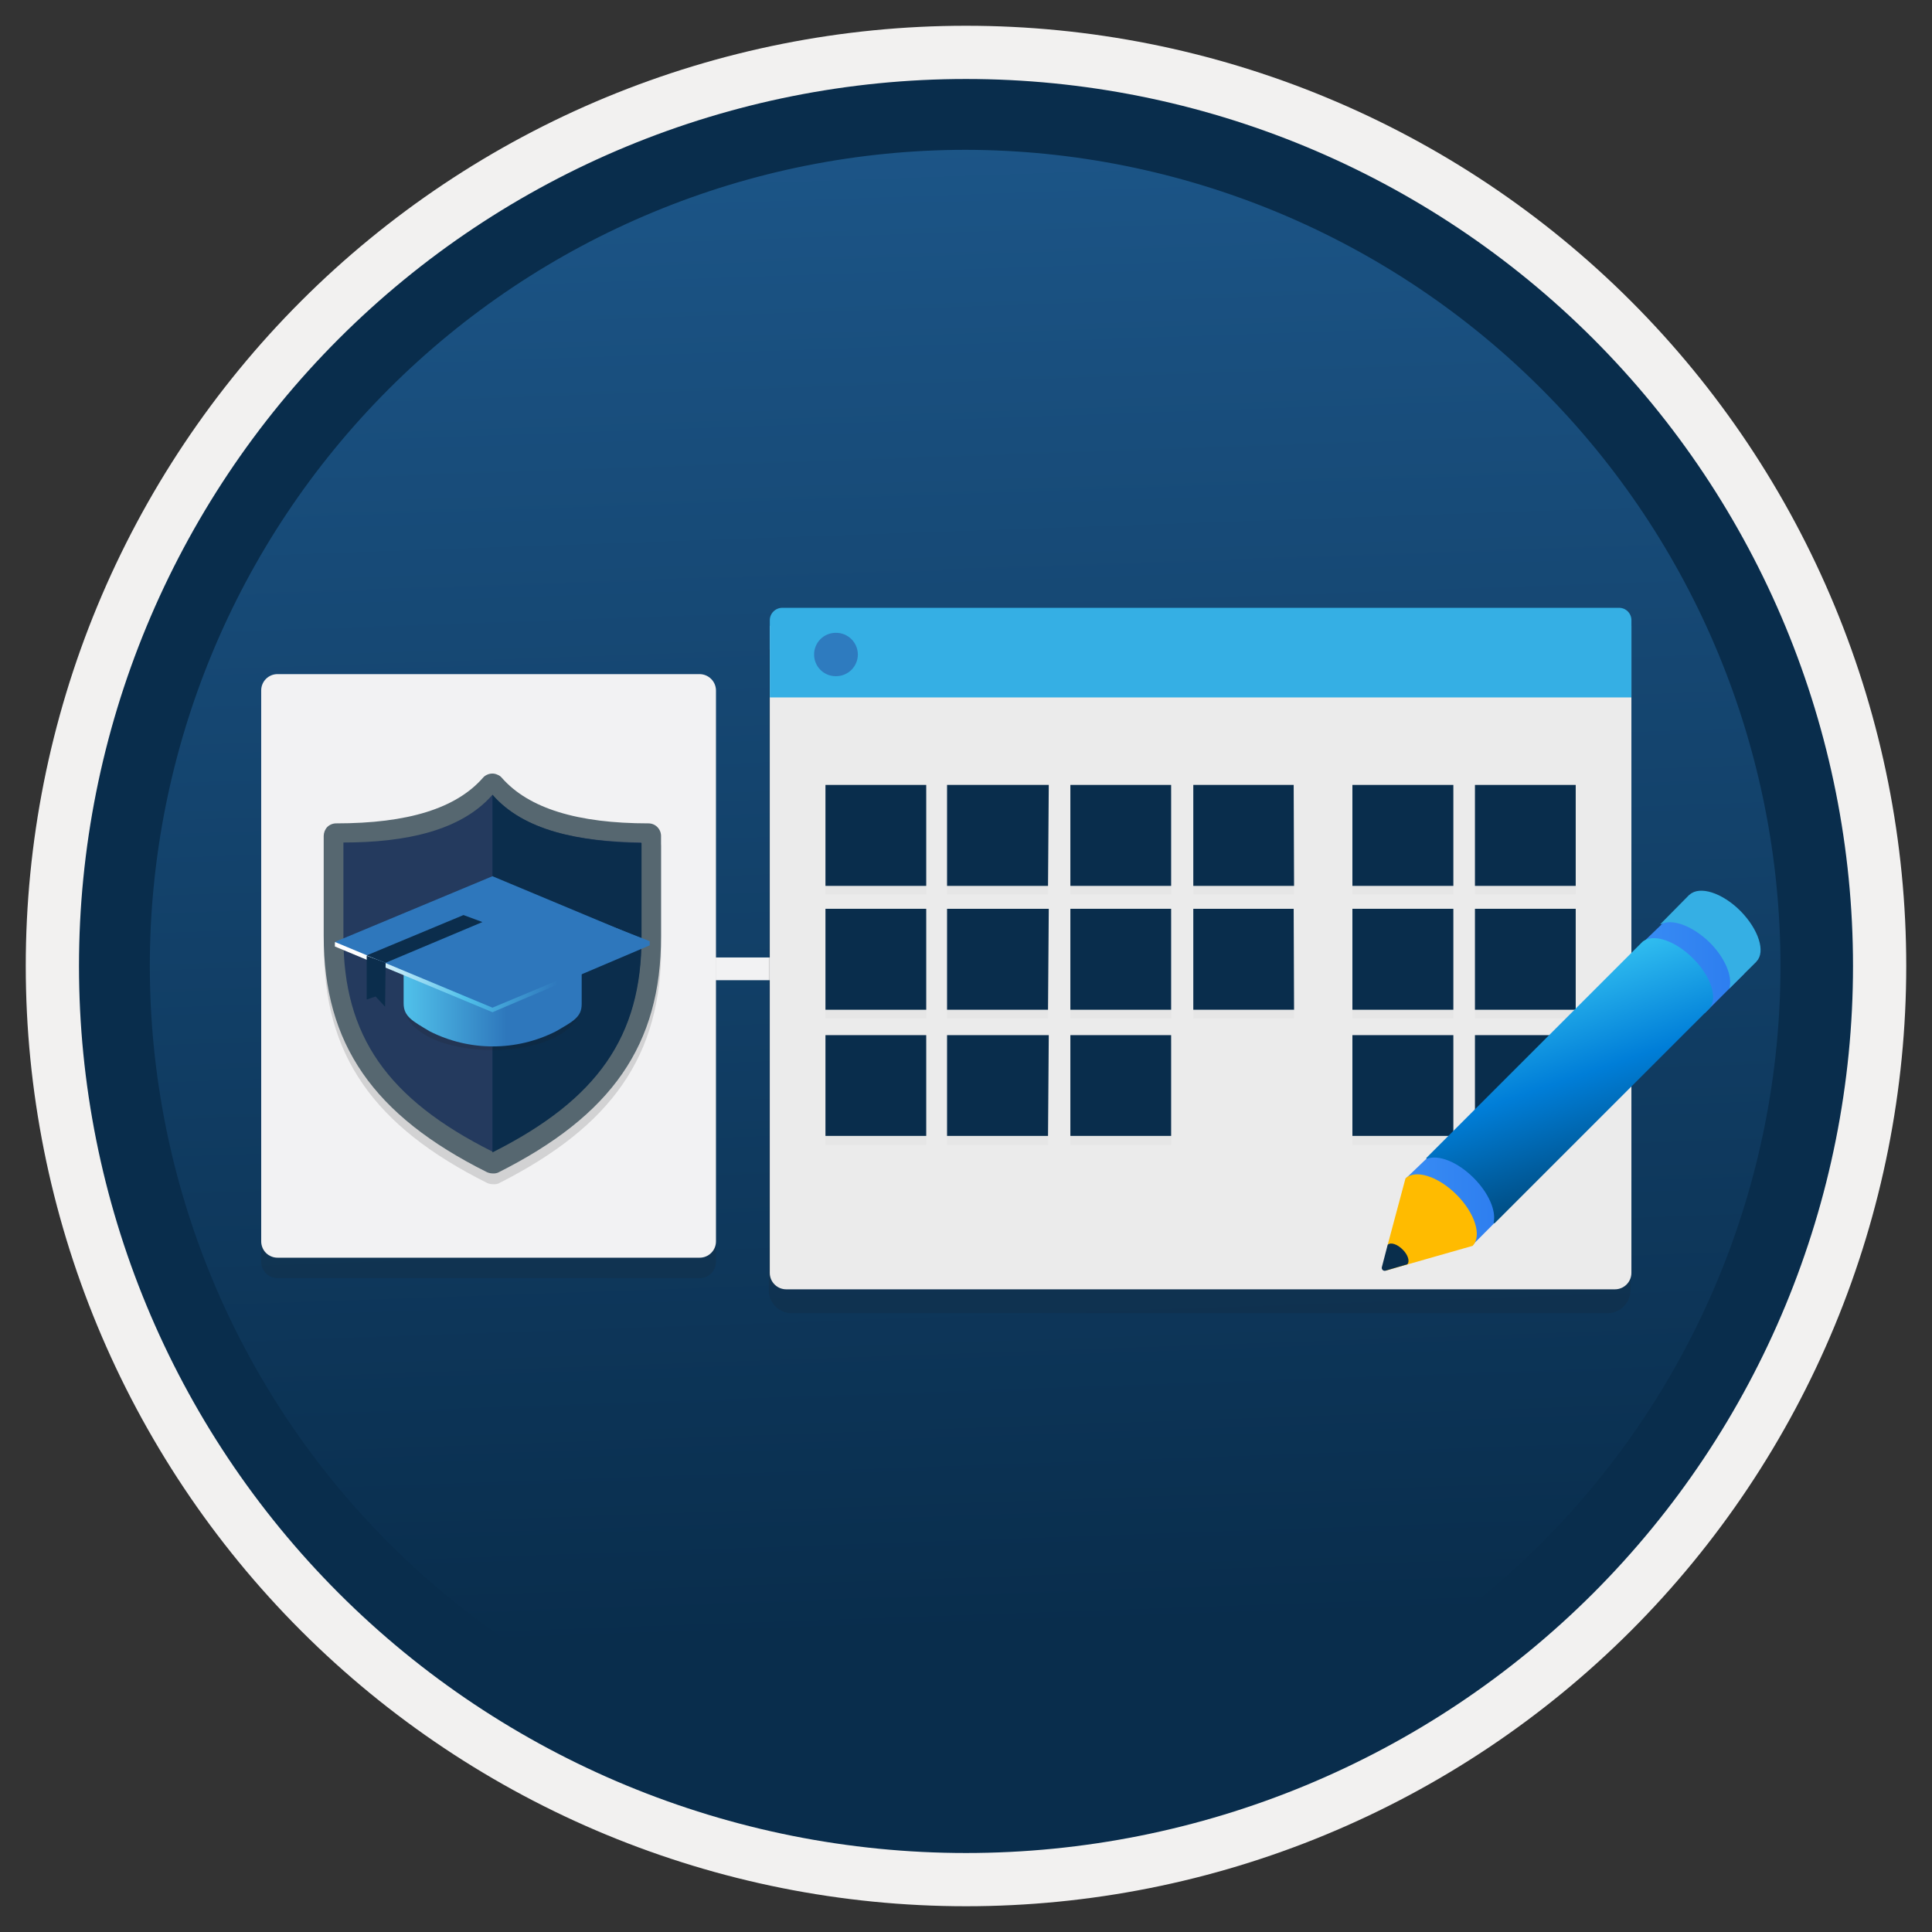 <svg width="102" height="102" viewBox="0 0 102 102" fill="none" xmlns="http://www.w3.org/2000/svg">
<rect x="0" y="0" width="102" height="102" fill="#333333" stroke="none"/>
<path d="M51 97.81C38.585 97.81 26.679 92.878 17.9 84.1C9.122 75.321 4.19 63.415 4.19 51C4.19 38.585 9.122 26.679 17.9 17.9C26.679 9.122 38.585 4.19 51 4.19C63.415 4.19 75.321 9.122 84.1 17.9C92.878 26.679 97.81 38.585 97.81 51C97.81 63.415 92.878 75.321 84.1 84.1C75.321 92.878 63.415 97.81 51 97.81V97.81Z" fill="url(#paint0_linear)"/>
<path fill-rule="evenodd" clip-rule="evenodd" d="M96.85 51C96.85 63.173 92.014 74.848 83.406 83.456C74.798 92.064 63.123 96.9 50.95 96.9C38.776 96.9 27.102 92.064 18.494 83.456C9.886 74.848 5.05 63.173 5.05 51C5.05 38.826 9.886 27.152 18.494 18.544C27.102 9.936 38.776 5.1 50.95 5.1C63.123 5.1 74.798 9.936 83.406 18.544C92.014 27.152 96.85 38.826 96.85 51ZM51 1.36C57.519 1.359 63.975 2.642 69.998 5.136C76.021 7.63 81.494 11.286 86.104 15.896C90.713 20.506 94.37 25.979 96.864 32.002C99.358 38.025 100.641 44.481 100.64 51C100.64 57.519 99.356 63.974 96.861 69.996C94.367 76.019 90.71 81.491 86.101 86.101C81.491 90.71 76.019 94.367 69.996 96.861C63.974 99.356 57.519 100.64 51 100.64C37.834 100.64 25.208 95.41 15.899 86.101C6.59 76.791 1.36 64.165 1.36 51C1.359 44.481 2.642 38.025 5.136 32.002C7.63 25.979 11.286 20.506 15.896 15.896C20.506 11.286 25.979 7.63 32.002 5.136C38.025 2.642 44.481 1.359 51 1.36V1.36Z" fill="#F2F1F0"/>
<path fill-rule="evenodd" clip-rule="evenodd" d="M94 51C94 62.413 89.472 73.359 81.411 81.437C73.35 89.516 62.413 94.066 51 94.09C39.572 94.09 28.612 89.55 20.531 81.469C12.45 73.388 7.91 62.428 7.91 51C7.91 39.572 12.45 28.612 20.531 20.531C28.612 12.45 39.572 7.91 51 7.91C62.413 7.934 73.35 12.484 81.411 20.562C89.472 28.641 94 39.587 94 51V51ZM51 4.17C63.42 4.17 75.331 9.104 84.114 17.886C92.896 26.668 97.83 38.58 97.83 51C97.83 63.42 92.896 75.331 84.114 84.114C75.331 92.896 63.42 97.83 51 97.83C38.58 97.83 26.668 92.896 17.886 84.114C9.104 75.331 4.17 63.42 4.17 51C4.17 38.58 9.104 26.668 17.886 17.886C26.668 9.104 38.58 4.17 51 4.17V4.17Z" fill="#092D4C"/>
<path d="M50.85 50.55H24.49V51.75H50.85V50.55Z" fill="#F2F2F3"/>
<path opacity="0.15" d="M41.86 69.33H84.86C85.02 69.331 85.18 69.3 85.328 69.24C85.477 69.179 85.612 69.089 85.725 68.975C85.839 68.862 85.929 68.727 85.99 68.578C86.051 68.43 86.081 68.27 86.08 68.11V34.29H40.59V68.11C40.588 68.275 40.62 68.438 40.684 68.59C40.748 68.742 40.843 68.88 40.962 68.994C41.081 69.108 41.222 69.197 41.376 69.255C41.531 69.312 41.695 69.338 41.86 69.33V69.33Z" fill="#1F1D20"/>
<path d="M41.51 68.07H85.26C85.49 68.07 85.712 67.978 85.875 67.815C86.038 67.652 86.13 67.431 86.13 67.2V33.04H40.64V67.19C40.638 67.305 40.66 67.419 40.703 67.526C40.746 67.632 40.81 67.73 40.891 67.811C40.972 67.893 41.068 67.958 41.174 68.003C41.281 68.047 41.395 68.07 41.51 68.07V68.07Z" fill="#EBEBEB"/>
<path d="M40.641 36.82H86.131V32.74C86.131 32.567 86.062 32.402 85.94 32.28C85.818 32.158 85.653 32.09 85.481 32.09H41.301C41.127 32.09 40.961 32.158 40.837 32.28C40.714 32.401 40.643 32.566 40.641 32.74V36.82Z" fill="#35AFE4"/>
<path d="M44.13 35.7C44.282 35.701 44.433 35.672 44.574 35.615C44.714 35.558 44.842 35.473 44.95 35.367C45.058 35.26 45.144 35.132 45.202 34.992C45.261 34.852 45.291 34.702 45.291 34.55C45.289 34.399 45.258 34.249 45.199 34.11C45.14 33.971 45.054 33.845 44.947 33.739C44.839 33.634 44.711 33.55 44.571 33.493C44.431 33.437 44.282 33.408 44.13 33.41C43.979 33.408 43.829 33.437 43.689 33.495C43.549 33.552 43.421 33.636 43.314 33.744C43.207 33.851 43.123 33.978 43.065 34.118C43.008 34.258 42.979 34.408 42.98 34.56C42.98 34.71 43.01 34.859 43.068 34.998C43.126 35.137 43.211 35.263 43.318 35.369C43.425 35.475 43.552 35.559 43.691 35.616C43.831 35.672 43.98 35.701 44.13 35.7V35.7Z" fill="url(#paint1_linear)"/>
<g opacity="0.15">
<path opacity="0.15" d="M48.9 41.89H43.58V47.21H48.9V41.89Z" fill="#1F1D20"/>
<path opacity="0.15" d="M55.37 41.89H50V47.21H55.33L55.37 41.89Z" fill="#1F1D20"/>
<path opacity="0.15" d="M61.83 41.89H56.51V47.21H61.83V41.89Z" fill="#1F1D20"/>
<path opacity="0.15" d="M68.3 41.89H63V47.21H68.32L68.3 41.89Z" fill="#1F1D20"/>
<path opacity="0.15" d="M76.73 41.89H71.4V47.21H76.73V41.89Z" fill="#1F1D20"/>
<path opacity="0.15" d="M83.19 41.89H77.87V47.21H83.19V41.89Z" fill="#1F1D20"/>
<path opacity="0.15" d="M76.73 48.44H71.4V53.76H76.73V48.44Z" fill="#1F1D20"/>
<path opacity="0.15" d="M83.19 48.44H77.87V53.76H83.19V48.44Z" fill="#1F1D20"/>
<path opacity="0.15" d="M76.73 55.11H71.4V60.44H76.73V55.11Z" fill="#1F1D20"/>
<path opacity="0.15" d="M83.19 55.11H77.87V60.44H83.19V55.11Z" fill="#1F1D20"/>
<path opacity="0.15" d="M48.9 48.44H43.58V53.76H48.9V48.44Z" fill="#1F1D20"/>
<path opacity="0.15" d="M55.37 48.44H50V53.76H55.33L55.37 48.44Z" fill="#1F1D20"/>
<path opacity="0.15" d="M61.83 48.44H56.51V53.76H61.83V48.44Z" fill="#1F1D20"/>
<path opacity="0.15" d="M48.9 55.11H43.58V60.44H48.9V55.11Z" fill="#1F1D20"/>
<path opacity="0.15" d="M55.37 55.11H50V60.44H55.33L55.37 55.11Z" fill="#1F1D20"/>
<path opacity="0.15" d="M61.83 55.11H56.51V60.44H61.83V55.11Z" fill="#1F1D20"/>
<path opacity="0.15" d="M68.3 48.44H63V53.76H68.32L68.3 48.44Z" fill="#1F1D20"/>
</g>
<path d="M48.9 41.44H43.58V46.77H48.9V41.44Z" fill="url(#paint2_linear)"/>
<path d="M55.37 41.44H50V46.77H55.33L55.37 41.44Z" fill="url(#paint3_linear)"/>
<path d="M61.83 41.44H56.51V46.77H61.83V41.44Z" fill="url(#paint4_linear)"/>
<path d="M68.3 41.44H63V46.77H68.32L68.3 41.44Z" fill="url(#paint5_linear)"/>
<path d="M76.73 41.44H71.4V46.77H76.73V41.44Z" fill="url(#paint6_linear)"/>
<path d="M83.19 41.44H77.87V46.77H83.19V41.44Z" fill="url(#paint7_linear)"/>
<path d="M76.73 47.98H71.4V53.31H76.73V47.98Z" fill="url(#paint8_linear)"/>
<path d="M83.19 47.98H77.87V53.31H83.19V47.98Z" fill="url(#paint9_linear)"/>
<path d="M76.73 54.65H71.4V59.97H76.73V54.65Z" fill="url(#paint10_linear)"/>
<path d="M83.19 54.65H77.87V59.97H83.19V54.65Z" fill="url(#paint11_linear)"/>
<path d="M48.9 47.98H43.58V53.31H48.9V47.98Z" fill="url(#paint12_linear)"/>
<path d="M55.37 47.98H50V53.31H55.33L55.37 47.98Z" fill="url(#paint13_linear)"/>
<path d="M61.83 47.98H56.51V53.31H61.83V47.98Z" fill="url(#paint14_linear)"/>
<path d="M48.9 54.65H43.58V59.97H48.9V54.65Z" fill="url(#paint15_linear)"/>
<path d="M55.37 54.65H50V59.97H55.33L55.37 54.65Z" fill="url(#paint16_linear)"/>
<path d="M61.83 54.65H56.51V59.97H61.83V54.65Z" fill="url(#paint17_linear)"/>
<path d="M68.3 47.98H63V53.31H68.32L68.3 47.98Z" fill="url(#paint18_linear)"/>
<path opacity="0.15" d="M36.93 36.67H14.66C14.546 36.668 14.433 36.69 14.328 36.732C14.222 36.775 14.127 36.838 14.046 36.918C13.965 36.998 13.9 37.093 13.857 37.198C13.813 37.303 13.79 37.416 13.79 37.53V66.61C13.789 66.724 13.81 66.838 13.854 66.944C13.897 67.05 13.961 67.147 14.042 67.228C14.123 67.309 14.22 67.373 14.326 67.416C14.432 67.46 14.546 67.481 14.66 67.48H36.93C37.045 67.481 37.158 67.46 37.265 67.416C37.371 67.373 37.467 67.309 37.548 67.228C37.629 67.147 37.693 67.05 37.737 66.944C37.78 66.838 37.801 66.724 37.8 66.61V37.53C37.8 37.416 37.778 37.303 37.734 37.198C37.69 37.093 37.626 36.998 37.545 36.918C37.464 36.838 37.368 36.775 37.262 36.732C37.157 36.69 37.044 36.668 36.93 36.67V36.67Z" fill="#1F1D20"/>
<path d="M36.93 35.59H14.66C14.546 35.589 14.432 35.61 14.326 35.653C14.22 35.697 14.123 35.761 14.042 35.842C13.961 35.923 13.897 36.019 13.854 36.125C13.81 36.231 13.789 36.345 13.79 36.46V65.53C13.789 65.644 13.81 65.758 13.854 65.864C13.897 65.971 13.961 66.067 14.042 66.148C14.123 66.229 14.22 66.293 14.326 66.336C14.432 66.38 14.546 66.401 14.66 66.4H36.93C37.045 66.401 37.158 66.38 37.265 66.336C37.371 66.293 37.467 66.229 37.548 66.148C37.629 66.067 37.693 65.971 37.737 65.864C37.78 65.758 37.801 65.644 37.8 65.53V36.44C37.795 36.213 37.701 35.996 37.538 35.838C37.376 35.679 37.157 35.59 36.93 35.59Z" fill="#F2F2F3"/>
<path opacity="0.15" fill-rule="evenodd" clip-rule="evenodd" d="M26 62.52C25.9 62.517 25.801 62.493 25.71 62.45C19.71 59.45 17.1 55.69 17.1 49.98V44.7C17.101 44.525 17.169 44.356 17.29 44.23C17.416 44.107 17.585 44.039 17.76 44.04C21.55 44.04 24.09 43.25 25.51 41.63C25.57 41.559 25.645 41.505 25.73 41.47C25.817 41.441 25.909 41.431 26 41.44C26.094 41.438 26.186 41.459 26.27 41.5C26.36 41.532 26.439 41.587 26.5 41.66C27.92 43.28 30.5 44.07 34.25 44.07C34.422 44.071 34.587 44.139 34.71 44.26C34.773 44.321 34.824 44.394 34.858 44.474C34.893 44.555 34.91 44.642 34.91 44.73V50.01C34.91 55.72 32.33 59.45 26.3 62.49C26.203 62.52 26.101 62.53 26 62.52V62.52Z" fill="#1F1D20"/>
<path fill-rule="evenodd" clip-rule="evenodd" d="M18.41 44.78V49.44C18.41 54.54 20.61 57.79 25.99 60.57C31.37 57.79 33.58 54.57 33.58 49.44V44.81C30.11 44.72 27.58 43.95 25.99 42.46C24.37 43.92 21.87 44.7 18.41 44.78ZM25.99 61.95C25.89 61.947 25.791 61.923 25.7 61.88C19.7 58.88 17.09 55.11 17.09 49.4V44.13C17.093 43.955 17.16 43.787 17.28 43.66C17.406 43.537 17.575 43.469 17.75 43.47C21.54 43.47 24.08 42.68 25.5 41.06C25.56 40.99 25.635 40.935 25.72 40.9C25.805 40.861 25.897 40.841 25.99 40.84C26.084 40.839 26.176 40.859 26.26 40.9C26.35 40.932 26.429 40.987 26.49 41.06C27.91 42.68 30.49 43.47 34.24 43.47C34.413 43.471 34.578 43.539 34.7 43.66C34.826 43.784 34.898 43.953 34.9 44.13V49.44C34.9 55.15 32.32 58.88 26.29 61.91C26.198 61.946 26.099 61.959 26 61.95H25.99Z" fill="#566770"/>
<path fill-rule="evenodd" clip-rule="evenodd" d="M26 41.96C24.35 43.85 21.44 44.48 18.13 44.48V49.48C18.13 54.67 20.43 58.01 26 60.8C31.56 58.01 33.86 54.67 33.86 49.48V44.48C30.54 44.44 27.64 43.85 26 41.96Z" fill="#243A5E"/>
<path fill-rule="evenodd" clip-rule="evenodd" d="M26 41.96V60.84C31.57 58.04 33.87 54.7 33.87 49.51V44.51C30.54 44.44 27.64 43.85 26 41.96Z" fill="#0B2D4C"/>
<path opacity="0.15" d="M26 55.44C28.57 55.44 30.65 54.44 30.65 53.09C30.65 51.74 28.57 50.75 26 50.75C23.43 50.75 21.35 51.75 21.35 53.1C21.35 54.45 23.41 55.44 26 55.44Z" fill="#1F1D20"/>
<path d="M30.71 49.7V53.01C30.71 53.71 30.24 53.93 29.35 54.45C28.318 54.973 27.177 55.245 26.02 55.245C24.863 55.245 23.722 54.973 22.69 54.45C21.77 53.9 21.31 53.67 21.31 52.97V49.7C21.31 50.4 21.77 49.18 22.69 49.7C23.724 50.218 24.864 50.488 26.02 50.488C27.176 50.488 28.317 50.218 29.35 49.7C30.27 49.19 30.71 50.38 30.71 49.7Z" fill="url(#paint19_linear)"/>
<path d="M26 53.44L17.68 49.97V49.75L26 46.44L34.3 49.69V49.91L26 53.44Z" fill="url(#paint20_linear)"/>
<path d="M26 53.2L17.68 49.73L26 46.26L34.3 49.73L26 53.2Z" fill="url(#paint21_linear)"/>
<path d="M20.36 50.83L19.36 50.44L24.47 48.31L25.47 48.68L20.36 50.83Z" fill="url(#paint22_linear)"/>
<path d="M20.36 50.83L19.36 50.46V52.77L19.83 52.61L20.33 53.15L20.36 50.83Z" fill="url(#paint23_linear)"/>
<path d="M87.949 48.588L86.558 49.93L89.995 53.496L92.072 51.42L91.396 48.31L87.949 48.588Z" fill="url(#paint24_linear)"/>
<path d="M75.628 60.869L74.237 62.2L77.715 65.757L79.712 63.75L79.046 60.63L75.628 60.869Z" fill="url(#paint25_linear)"/>
<path d="M91.884 48.091C90.92 47.127 89.728 46.75 89.201 47.237H89.191L87.671 48.777C87.661 48.787 87.671 48.807 87.691 48.797C88.267 48.479 89.36 48.876 90.264 49.76C91.079 50.575 91.476 51.549 91.307 52.155C91.307 52.175 91.317 52.185 91.327 52.165L92.718 50.784L92.728 50.774C92.728 50.774 92.728 50.774 92.728 50.764L92.738 50.754C93.225 50.257 92.847 49.065 91.884 48.091Z" fill="#35AFE4"/>
<path d="M89.379 50.595C88.425 49.641 87.253 49.263 86.706 49.73L75.31 61.127C75.29 61.147 75.31 61.186 75.34 61.176C75.946 60.948 76.949 61.335 77.804 62.19C78.599 62.985 78.996 63.928 78.857 64.544C78.847 64.574 78.897 64.604 78.916 64.574L90.243 53.248C90.71 52.721 90.343 51.548 89.379 50.595Z" fill="url(#paint26_linear)"/>
<path d="M76.9 63.074C75.917 62.09 74.714 61.723 74.198 62.219V62.229L73.264 65.717C73.413 65.568 73.502 65.836 73.78 66.114C74.069 66.392 73.959 66.343 73.81 66.492L73.144 67.088L77.745 65.776C78.251 65.26 77.874 64.048 76.9 63.074Z" fill="#FFBB00"/>
<path d="M74.048 65.965C73.77 65.687 73.422 65.568 73.263 65.717L72.955 66.899C72.925 67.018 73.035 67.118 73.144 67.088L74.296 66.75C74.445 66.601 74.336 66.243 74.048 65.965Z" fill="#092E4C"/>
<defs>
<linearGradient id="paint0_linear" x1="46.81" y1="-67.55" x2="54.37" y2="149.01" gradientUnits="userSpaceOnUse">
<stop stop-color="#2E7BBF"/>
<stop offset="0.71" stop-color="#092D4C"/>
</linearGradient>
<linearGradient id="paint1_linear" x1="-2058.93" y1="1897.8" x2="-2014.28" y2="1965.01" gradientUnits="userSpaceOnUse">
<stop stop-color="#2E7BBF"/>
<stop offset="0.71" stop-color="#092D4C"/>
</linearGradient>
<linearGradient id="paint2_linear" x1="-4786.56" y1="-134.557" x2="-4527.31" y2="-298.175" gradientUnits="userSpaceOnUse">
<stop stop-color="#2E7BBF"/>
<stop offset="0.71" stop-color="#092D4C"/>
</linearGradient>
<linearGradient id="paint3_linear" x1="-4815.59" y1="-118.994" x2="-4555.3" y2="-284.809" gradientUnits="userSpaceOnUse">
<stop stop-color="#2E7BBF"/>
<stop offset="0.71" stop-color="#092D4C"/>
</linearGradient>
<linearGradient id="paint4_linear" x1="-4753.95" y1="-103.43" x2="-4494.69" y2="-267.048" gradientUnits="userSpaceOnUse">
<stop stop-color="#2E7BBF"/>
<stop offset="0.71" stop-color="#092D4C"/>
</linearGradient>
<linearGradient id="paint5_linear" x1="-4737.67" y1="-87.866" x2="-4478.41" y2="-251.484" gradientUnits="userSpaceOnUse">
<stop stop-color="#2E7BBF"/>
<stop offset="0.71" stop-color="#092D4C"/>
</linearGradient>
<linearGradient id="paint6_linear" x1="-4725.4" y1="-67.559" x2="-4465.94" y2="-231.614" gradientUnits="userSpaceOnUse">
<stop stop-color="#2E7BBF"/>
<stop offset="0.71" stop-color="#092D4C"/>
</linearGradient>
<linearGradient id="paint7_linear" x1="-4700.19" y1="-51.995" x2="-4440.88" y2="-215.613" gradientUnits="userSpaceOnUse">
<stop stop-color="#2E7BBF"/>
<stop offset="0.71" stop-color="#092D4C"/>
</linearGradient>
<linearGradient id="paint8_linear" x1="-4741.18" y1="-85.963" x2="-4481.71" y2="-250.072" gradientUnits="userSpaceOnUse">
<stop stop-color="#2E7BBF"/>
<stop offset="0.71" stop-color="#092D4C"/>
</linearGradient>
<linearGradient id="paint9_linear" x1="-4715.94" y1="-70.4" x2="-4456.63" y2="-234.017" gradientUnits="userSpaceOnUse">
<stop stop-color="#2E7BBF"/>
<stop offset="0.71" stop-color="#092D4C"/>
</linearGradient>
<linearGradient id="paint10_linear" x1="-4756.69" y1="-104.738" x2="-4497.45" y2="-268.978" gradientUnits="userSpaceOnUse">
<stop stop-color="#2E7BBF"/>
<stop offset="0.71" stop-color="#092D4C"/>
</linearGradient>
<linearGradient id="paint11_linear" x1="-4731.36" y1="-89.203" x2="-4472.39" y2="-253.006" gradientUnits="userSpaceOnUse">
<stop stop-color="#2E7BBF"/>
<stop offset="0.71" stop-color="#092D4C"/>
</linearGradient>
<linearGradient id="paint12_linear" x1="-4802.31" y1="-152.962" x2="-4543.05" y2="-316.58" gradientUnits="userSpaceOnUse">
<stop stop-color="#2E7BBF"/>
<stop offset="0.71" stop-color="#092D4C"/>
</linearGradient>
<linearGradient id="paint13_linear" x1="-4831.49" y1="-137.398" x2="-4571.19" y2="-303.213" gradientUnits="userSpaceOnUse">
<stop stop-color="#2E7BBF"/>
<stop offset="0.71" stop-color="#092D4C"/>
</linearGradient>
<linearGradient id="paint14_linear" x1="-4769.75" y1="-121.835" x2="-4510.44" y2="-285.452" gradientUnits="userSpaceOnUse">
<stop stop-color="#2E7BBF"/>
<stop offset="0.71" stop-color="#092D4C"/>
</linearGradient>
<linearGradient id="paint15_linear" x1="-4818.32" y1="-171.238" x2="-4559.34" y2="-335.041" gradientUnits="userSpaceOnUse">
<stop stop-color="#2E7BBF"/>
<stop offset="0.71" stop-color="#092D4C"/>
</linearGradient>
<linearGradient id="paint16_linear" x1="-4847.7" y1="-155.703" x2="-4587.64" y2="-321.704" gradientUnits="userSpaceOnUse">
<stop stop-color="#2E7BBF"/>
<stop offset="0.71" stop-color="#092D4C"/>
</linearGradient>
<linearGradient id="paint17_linear" x1="-4785.76" y1="-140.169" x2="-4526.78" y2="-303.972" gradientUnits="userSpaceOnUse">
<stop stop-color="#2E7BBF"/>
<stop offset="0.71" stop-color="#092D4C"/>
</linearGradient>
<linearGradient id="paint18_linear" x1="-4753.42" y1="-106.271" x2="-4494.16" y2="-269.889" gradientUnits="userSpaceOnUse">
<stop stop-color="#2E7BBF"/>
<stop offset="0.71" stop-color="#092D4C"/>
</linearGradient>
<linearGradient id="paint19_linear" x1="21.29" y1="52.4" x2="30.71" y2="52.4" gradientUnits="userSpaceOnUse">
<stop stop-color="#51C2EB"/>
<stop offset="0.58" stop-color="#2E77BC"/>
</linearGradient>
<linearGradient id="paint20_linear" x1="18.67" y1="48.75" x2="31.6" y2="50.86" gradientUnits="userSpaceOnUse">
<stop offset="0.04" stop-color="white"/>
<stop offset="0.49" stop-color="#50C1EA"/>
<stop offset="0.85" stop-color="#2E77BC"/>
</linearGradient>
<linearGradient id="paint21_linear" x1="-16384.3" y1="-36930.4" x2="-16359.1" y2="-31870.7" gradientUnits="userSpaceOnUse">
<stop offset="0.04" stop-color="white"/>
<stop offset="0.49" stop-color="#50C1EA"/>
<stop offset="0.85" stop-color="#2E77BC"/>
</linearGradient>
<linearGradient id="paint22_linear" x1="15.45" y1="1909.62" x2="15.79" y2="1818.98" gradientUnits="userSpaceOnUse">
<stop stop-color="#2E7BBF"/>
<stop offset="0.71" stop-color="#0B2D4C"/>
</linearGradient>
<linearGradient id="paint23_linear" x1="-961.29" y1="-5402.34" x2="-943.561" y2="-5143.34" gradientUnits="userSpaceOnUse">
<stop stop-color="#2E7BBF"/>
<stop offset="0.71" stop-color="#0B2D4C"/>
</linearGradient>
<linearGradient id="paint24_linear" x1="86.559" y1="50.905" x2="92.069" y2="50.905" gradientUnits="userSpaceOnUse">
<stop stop-color="#388CF4"/>
<stop offset="1" stop-color="#2C7CEF"/>
</linearGradient>
<linearGradient id="paint25_linear" x1="74.237" y1="63.191" x2="79.712" y2="63.191" gradientUnits="userSpaceOnUse">
<stop stop-color="#388CF4"/>
<stop offset="1" stop-color="#2C7CEF"/>
</linearGradient>
<linearGradient id="paint26_linear" x1="79.797" y1="48.019" x2="85.883" y2="66.117" gradientUnits="userSpaceOnUse">
<stop stop-color="#50E6FF"/>
<stop offset="0.495" stop-color="#007ED8"/>
<stop offset="1" stop-color="#002D4C"/>
</linearGradient>
</defs>
</svg>
